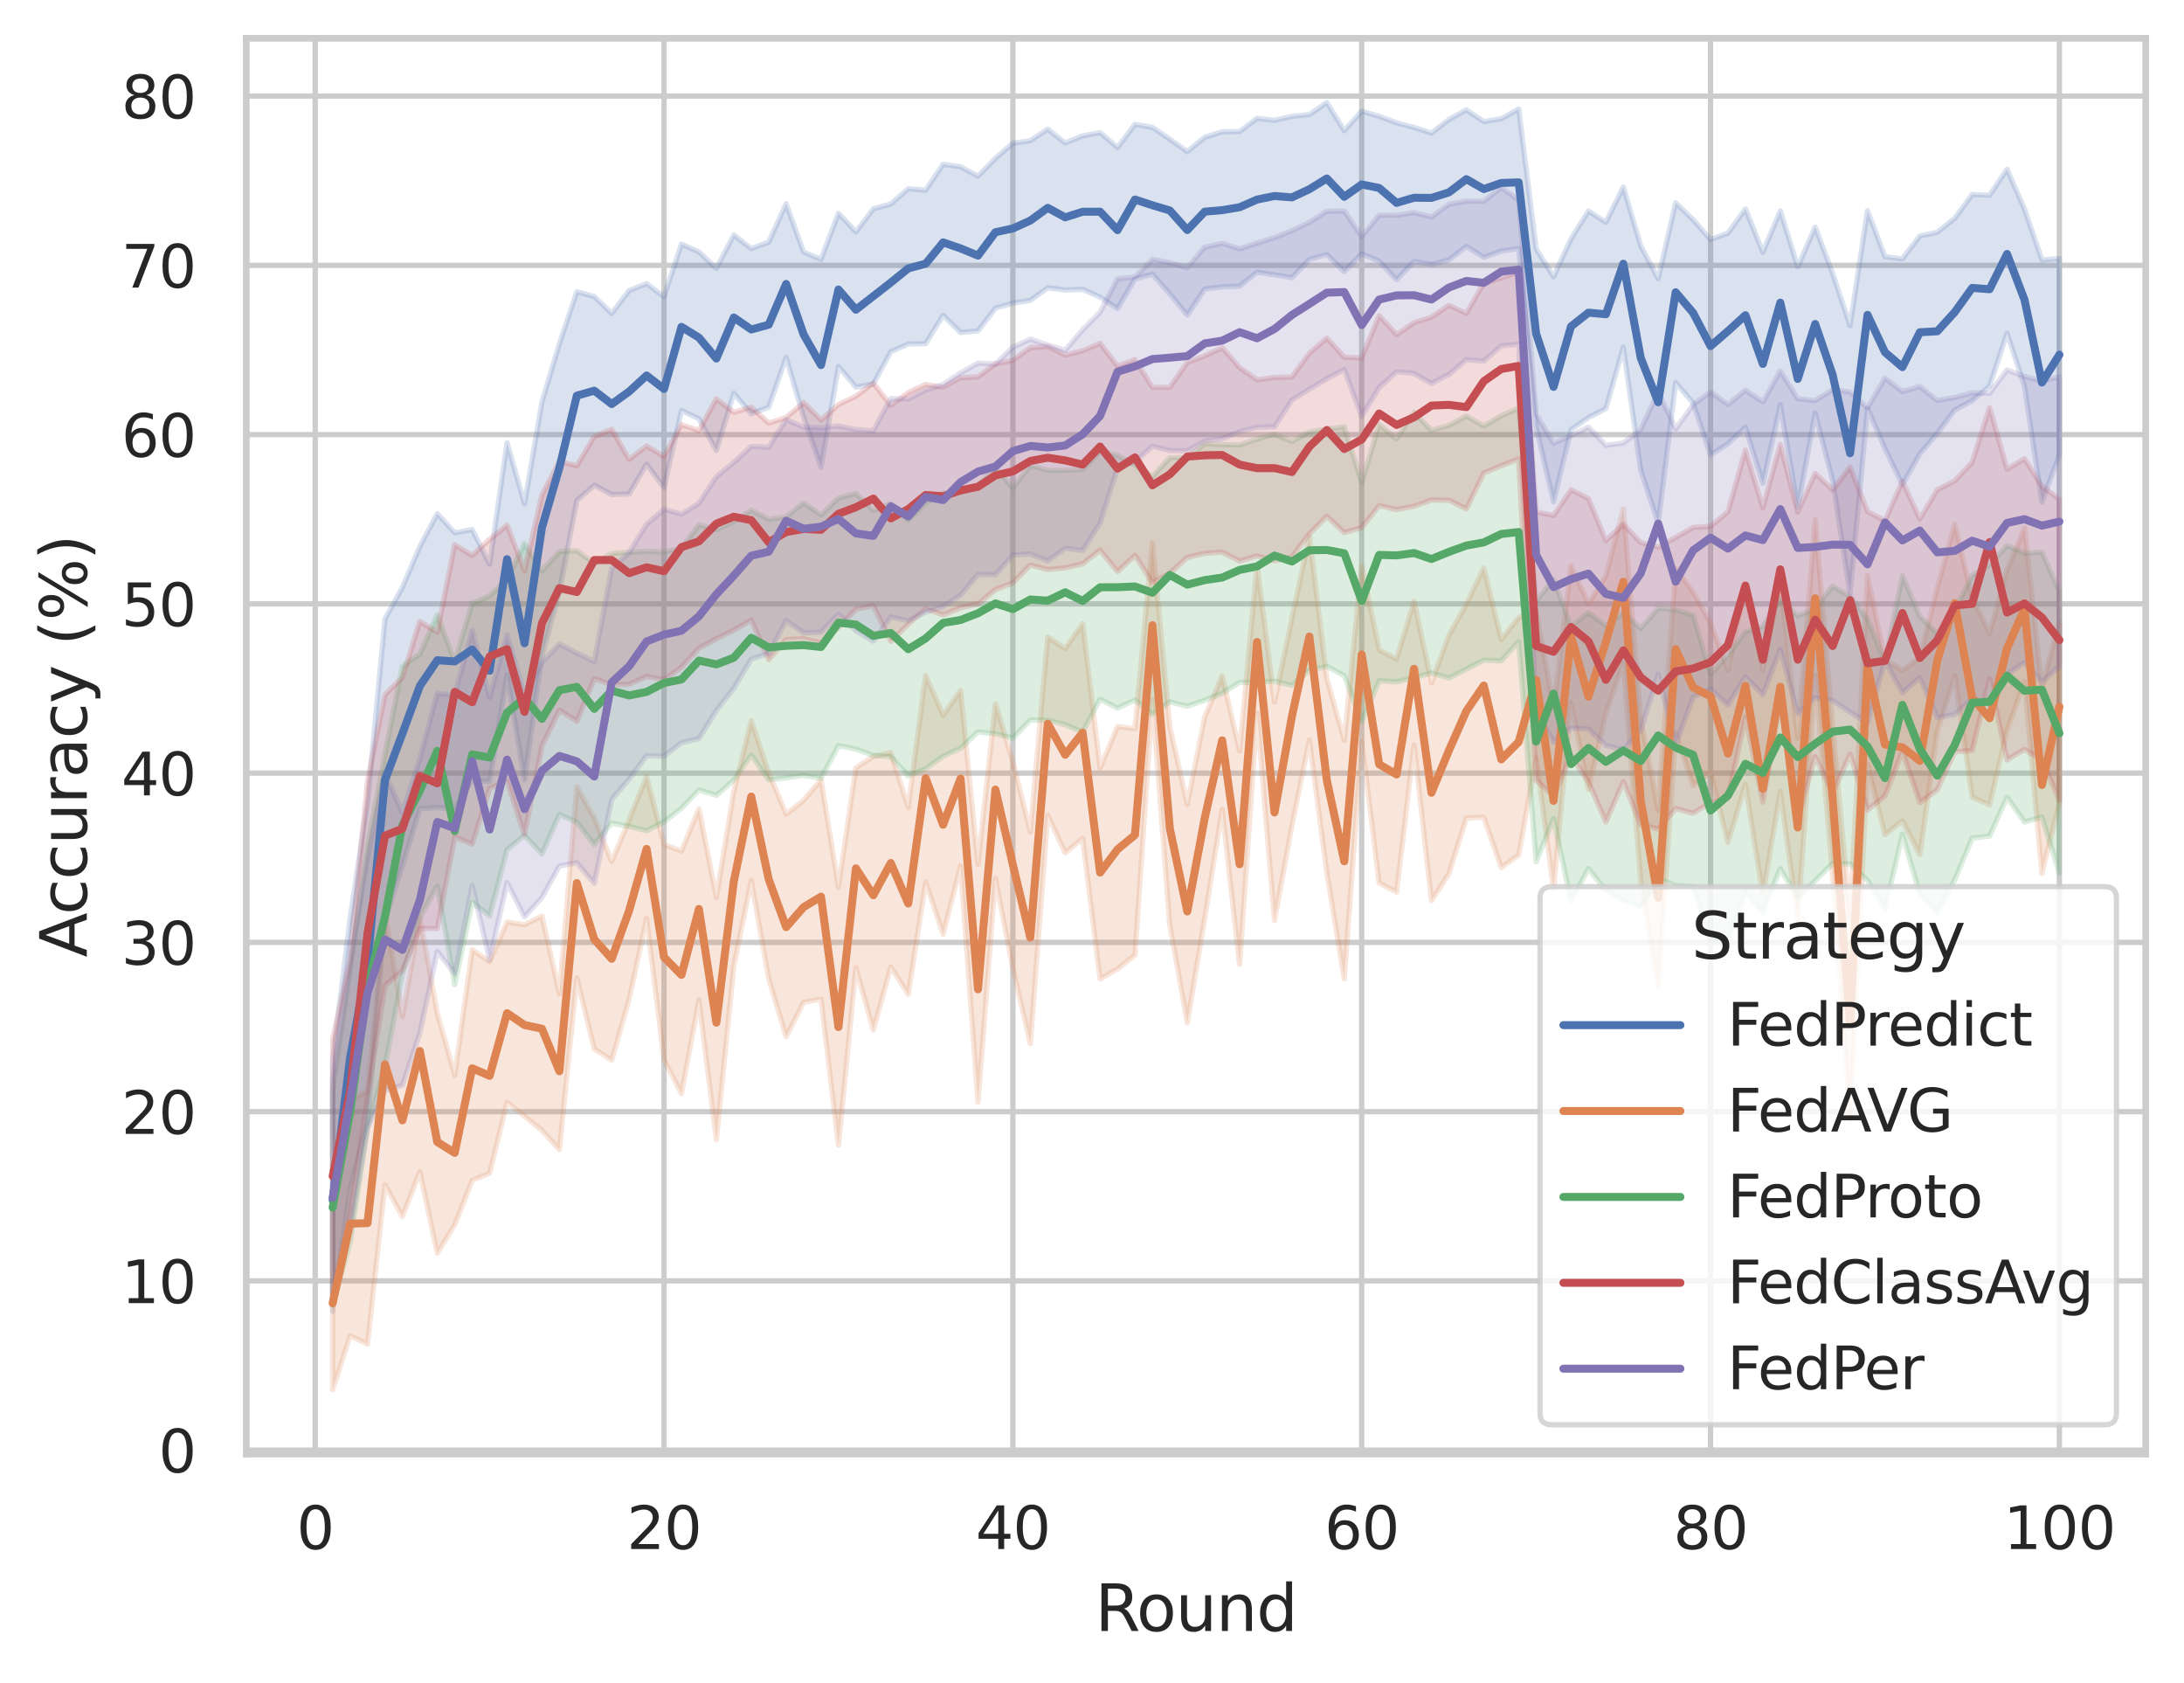 <?xml version="1.0" encoding="utf-8" standalone="no"?>
<!DOCTYPE svg PUBLIC "-//W3C//DTD SVG 1.1//EN"
  "http://www.w3.org/Graphics/SVG/1.1/DTD/svg11.dtd">
<svg xmlns:xlink="http://www.w3.org/1999/xlink" width="410.631pt" height="316.272pt" viewBox="0 0 410.631 316.272" xmlns="http://www.w3.org/2000/svg" version="1.1">
 <defs>
  <style type="text/css">*{stroke-linejoin: round; stroke-linecap: butt}</style>
 </defs>
 <g id="figure_1">
  <g id="patch_1">
   <path d="M 0 316.272 
L 410.631 316.272 
L 410.631 0 
L 0 0 
z
" style="fill: #ffffff"/>
  </g>
  <g id="axes_1">
   <g id="patch_2">
    <path d="M 46.311 273.312 
L 403.431 273.312 
L 403.431 7.2 
L 46.311 7.2 
z
" style="fill: #ffffff"/>
   </g>
   <g id="matplotlib.axis_1">
    <g id="xtick_1">
     <g id="line2d_1">
      <path d="M 59.265 273.312 
L 59.265 7.2 
" clip-path="url(#peefab6b99b)" style="fill: none; stroke: #cccccc; stroke-linecap: round"/>
     </g>
     <g id="text_1">
      <!-- 0 -->
      <g style="fill: #262626" transform="translate(55.765 291.17) scale(0.11 -0.11)">
       <defs>
        <path id="DejaVuSans-30" d="M 2034 4250 
Q 1547 4250 1301 3770 
Q 1056 3291 1056 2328 
Q 1056 1369 1301 889 
Q 1547 409 2034 409 
Q 2525 409 2770 889 
Q 3016 1369 3016 2328 
Q 3016 3291 2770 3770 
Q 2525 4250 2034 4250 
z
M 2034 4750 
Q 2819 4750 3233 4129 
Q 3647 3509 3647 2328 
Q 3647 1150 3233 529 
Q 2819 -91 2034 -91 
Q 1250 -91 836 529 
Q 422 1150 422 2328 
Q 422 3509 836 4129 
Q 1250 4750 2034 4750 
z
" transform="scale(0.016)"/>
       </defs>
       <use xlink:href="#DejaVuSans-30"/>
      </g>
     </g>
    </g>
    <g id="xtick_2">
     <g id="line2d_2">
      <path d="M 124.851 273.312 
L 124.851 7.2 
" clip-path="url(#peefab6b99b)" style="fill: none; stroke: #cccccc; stroke-linecap: round"/>
     </g>
     <g id="text_2">
      <!-- 20 -->
      <g style="fill: #262626" transform="translate(117.853 291.17) scale(0.11 -0.11)">
       <defs>
        <path id="DejaVuSans-32" d="M 1228 531 
L 3431 531 
L 3431 0 
L 469 0 
L 469 531 
Q 828 903 1448 1529 
Q 2069 2156 2228 2338 
Q 2531 2678 2651 2914 
Q 2772 3150 2772 3378 
Q 2772 3750 2511 3984 
Q 2250 4219 1831 4219 
Q 1534 4219 1204 4116 
Q 875 4013 500 3803 
L 500 4441 
Q 881 4594 1212 4672 
Q 1544 4750 1819 4750 
Q 2544 4750 2975 4387 
Q 3406 4025 3406 3419 
Q 3406 3131 3298 2873 
Q 3191 2616 2906 2266 
Q 2828 2175 2409 1742 
Q 1991 1309 1228 531 
z
" transform="scale(0.016)"/>
       </defs>
       <use xlink:href="#DejaVuSans-32"/>
       <use xlink:href="#DejaVuSans-30" x="63.623"/>
      </g>
     </g>
    </g>
    <g id="xtick_3">
     <g id="line2d_3">
      <path d="M 190.438 273.312 
L 190.438 7.2 
" clip-path="url(#peefab6b99b)" style="fill: none; stroke: #cccccc; stroke-linecap: round"/>
     </g>
     <g id="text_3">
      <!-- 40 -->
      <g style="fill: #262626" transform="translate(183.439 291.17) scale(0.11 -0.11)">
       <defs>
        <path id="DejaVuSans-34" d="M 2419 4116 
L 825 1625 
L 2419 1625 
L 2419 4116 
z
M 2253 4666 
L 3047 4666 
L 3047 1625 
L 3713 1625 
L 3713 1100 
L 3047 1100 
L 3047 0 
L 2419 0 
L 2419 1100 
L 313 1100 
L 313 1709 
L 2253 4666 
z
" transform="scale(0.016)"/>
       </defs>
       <use xlink:href="#DejaVuSans-34"/>
       <use xlink:href="#DejaVuSans-30" x="63.623"/>
      </g>
     </g>
    </g>
    <g id="xtick_4">
     <g id="line2d_4">
      <path d="M 256.025 273.312 
L 256.025 7.2 
" clip-path="url(#peefab6b99b)" style="fill: none; stroke: #cccccc; stroke-linecap: round"/>
     </g>
     <g id="text_4">
      <!-- 60 -->
      <g style="fill: #262626" transform="translate(249.026 291.17) scale(0.11 -0.11)">
       <defs>
        <path id="DejaVuSans-36" d="M 2113 2584 
Q 1688 2584 1439 2293 
Q 1191 2003 1191 1497 
Q 1191 994 1439 701 
Q 1688 409 2113 409 
Q 2538 409 2786 701 
Q 3034 994 3034 1497 
Q 3034 2003 2786 2293 
Q 2538 2584 2113 2584 
z
M 3366 4563 
L 3366 3988 
Q 3128 4100 2886 4159 
Q 2644 4219 2406 4219 
Q 1781 4219 1451 3797 
Q 1122 3375 1075 2522 
Q 1259 2794 1537 2939 
Q 1816 3084 2150 3084 
Q 2853 3084 3261 2657 
Q 3669 2231 3669 1497 
Q 3669 778 3244 343 
Q 2819 -91 2113 -91 
Q 1303 -91 875 529 
Q 447 1150 447 2328 
Q 447 3434 972 4092 
Q 1497 4750 2381 4750 
Q 2619 4750 2861 4703 
Q 3103 4656 3366 4563 
z
" transform="scale(0.016)"/>
       </defs>
       <use xlink:href="#DejaVuSans-36"/>
       <use xlink:href="#DejaVuSans-30" x="63.623"/>
      </g>
     </g>
    </g>
    <g id="xtick_5">
     <g id="line2d_5">
      <path d="M 321.612 273.312 
L 321.612 7.2 
" clip-path="url(#peefab6b99b)" style="fill: none; stroke: #cccccc; stroke-linecap: round"/>
     </g>
     <g id="text_5">
      <!-- 80 -->
      <g style="fill: #262626" transform="translate(314.613 291.17) scale(0.11 -0.11)">
       <defs>
        <path id="DejaVuSans-38" d="M 2034 2216 
Q 1584 2216 1326 1975 
Q 1069 1734 1069 1313 
Q 1069 891 1326 650 
Q 1584 409 2034 409 
Q 2484 409 2743 651 
Q 3003 894 3003 1313 
Q 3003 1734 2745 1975 
Q 2488 2216 2034 2216 
z
M 1403 2484 
Q 997 2584 770 2862 
Q 544 3141 544 3541 
Q 544 4100 942 4425 
Q 1341 4750 2034 4750 
Q 2731 4750 3128 4425 
Q 3525 4100 3525 3541 
Q 3525 3141 3298 2862 
Q 3072 2584 2669 2484 
Q 3125 2378 3379 2068 
Q 3634 1759 3634 1313 
Q 3634 634 3220 271 
Q 2806 -91 2034 -91 
Q 1263 -91 848 271 
Q 434 634 434 1313 
Q 434 1759 690 2068 
Q 947 2378 1403 2484 
z
M 1172 3481 
Q 1172 3119 1398 2916 
Q 1625 2713 2034 2713 
Q 2441 2713 2670 2916 
Q 2900 3119 2900 3481 
Q 2900 3844 2670 4047 
Q 2441 4250 2034 4250 
Q 1625 4250 1398 4047 
Q 1172 3844 1172 3481 
z
" transform="scale(0.016)"/>
       </defs>
       <use xlink:href="#DejaVuSans-38"/>
       <use xlink:href="#DejaVuSans-30" x="63.623"/>
      </g>
     </g>
    </g>
    <g id="xtick_6">
     <g id="line2d_6">
      <path d="M 387.199 273.312 
L 387.199 7.2 
" clip-path="url(#peefab6b99b)" style="fill: none; stroke: #cccccc; stroke-linecap: round"/>
     </g>
     <g id="text_6">
      <!-- 100 -->
      <g style="fill: #262626" transform="translate(376.7 291.17) scale(0.11 -0.11)">
       <defs>
        <path id="DejaVuSans-31" d="M 794 531 
L 1825 531 
L 1825 4091 
L 703 3866 
L 703 4441 
L 1819 4666 
L 2450 4666 
L 2450 531 
L 3481 531 
L 3481 0 
L 794 0 
L 794 531 
z
" transform="scale(0.016)"/>
       </defs>
       <use xlink:href="#DejaVuSans-31"/>
       <use xlink:href="#DejaVuSans-30" x="63.623"/>
       <use xlink:href="#DejaVuSans-30" x="127.246"/>
      </g>
     </g>
    </g>
    <g id="text_7">
     <!-- Round -->
     <g style="fill: #262626" transform="translate(205.887 306.576) scale(0.12 -0.12)">
      <defs>
       <path id="DejaVuSans-52" d="M 2841 2188 
Q 3044 2119 3236 1894 
Q 3428 1669 3622 1275 
L 4263 0 
L 3584 0 
L 2988 1197 
Q 2756 1666 2539 1819 
Q 2322 1972 1947 1972 
L 1259 1972 
L 1259 0 
L 628 0 
L 628 4666 
L 2053 4666 
Q 2853 4666 3247 4331 
Q 3641 3997 3641 3322 
Q 3641 2881 3436 2590 
Q 3231 2300 2841 2188 
z
M 1259 4147 
L 1259 2491 
L 2053 2491 
Q 2509 2491 2742 2702 
Q 2975 2913 2975 3322 
Q 2975 3731 2742 3939 
Q 2509 4147 2053 4147 
L 1259 4147 
z
" transform="scale(0.016)"/>
       <path id="DejaVuSans-6f" d="M 1959 3097 
Q 1497 3097 1228 2736 
Q 959 2375 959 1747 
Q 959 1119 1226 758 
Q 1494 397 1959 397 
Q 2419 397 2687 759 
Q 2956 1122 2956 1747 
Q 2956 2369 2687 2733 
Q 2419 3097 1959 3097 
z
M 1959 3584 
Q 2709 3584 3137 3096 
Q 3566 2609 3566 1747 
Q 3566 888 3137 398 
Q 2709 -91 1959 -91 
Q 1206 -91 779 398 
Q 353 888 353 1747 
Q 353 2609 779 3096 
Q 1206 3584 1959 3584 
z
" transform="scale(0.016)"/>
       <path id="DejaVuSans-75" d="M 544 1381 
L 544 3500 
L 1119 3500 
L 1119 1403 
Q 1119 906 1312 657 
Q 1506 409 1894 409 
Q 2359 409 2629 706 
Q 2900 1003 2900 1516 
L 2900 3500 
L 3475 3500 
L 3475 0 
L 2900 0 
L 2900 538 
Q 2691 219 2414 64 
Q 2138 -91 1772 -91 
Q 1169 -91 856 284 
Q 544 659 544 1381 
z
M 1991 3584 
L 1991 3584 
z
" transform="scale(0.016)"/>
       <path id="DejaVuSans-6e" d="M 3513 2113 
L 3513 0 
L 2938 0 
L 2938 2094 
Q 2938 2591 2744 2837 
Q 2550 3084 2163 3084 
Q 1697 3084 1428 2787 
Q 1159 2491 1159 1978 
L 1159 0 
L 581 0 
L 581 3500 
L 1159 3500 
L 1159 2956 
Q 1366 3272 1645 3428 
Q 1925 3584 2291 3584 
Q 2894 3584 3203 3211 
Q 3513 2838 3513 2113 
z
" transform="scale(0.016)"/>
       <path id="DejaVuSans-64" d="M 2906 2969 
L 2906 4863 
L 3481 4863 
L 3481 0 
L 2906 0 
L 2906 525 
Q 2725 213 2448 61 
Q 2172 -91 1784 -91 
Q 1150 -91 751 415 
Q 353 922 353 1747 
Q 353 2572 751 3078 
Q 1150 3584 1784 3584 
Q 2172 3584 2448 3432 
Q 2725 3281 2906 2969 
z
M 947 1747 
Q 947 1113 1208 752 
Q 1469 391 1925 391 
Q 2381 391 2643 752 
Q 2906 1113 2906 1747 
Q 2906 2381 2643 2742 
Q 2381 3103 1925 3103 
Q 1469 3103 1208 2742 
Q 947 2381 947 1747 
z
" transform="scale(0.016)"/>
      </defs>
      <use xlink:href="#DejaVuSans-52"/>
      <use xlink:href="#DejaVuSans-6f" x="64.982"/>
      <use xlink:href="#DejaVuSans-75" x="126.164"/>
      <use xlink:href="#DejaVuSans-6e" x="189.543"/>
      <use xlink:href="#DejaVuSans-64" x="252.922"/>
     </g>
    </g>
   </g>
   <g id="matplotlib.axis_2">
    <g id="ytick_1">
     <g id="line2d_7">
      <path d="M 46.311 272.583 
L 403.431 272.583 
" clip-path="url(#peefab6b99b)" style="fill: none; stroke: #cccccc; stroke-linecap: round"/>
     </g>
     <g id="text_8">
      <!-- 0 -->
      <g style="fill: #262626" transform="translate(29.812 276.763) scale(0.11 -0.11)">
       <use xlink:href="#DejaVuSans-30"/>
      </g>
     </g>
    </g>
    <g id="ytick_2">
     <g id="line2d_8">
      <path d="M 46.311 240.769 
L 403.431 240.769 
" clip-path="url(#peefab6b99b)" style="fill: none; stroke: #cccccc; stroke-linecap: round"/>
     </g>
     <g id="text_9">
      <!-- 10 -->
      <g style="fill: #262626" transform="translate(22.814 244.948) scale(0.11 -0.11)">
       <use xlink:href="#DejaVuSans-31"/>
       <use xlink:href="#DejaVuSans-30" x="63.623"/>
      </g>
     </g>
    </g>
    <g id="ytick_3">
     <g id="line2d_9">
      <path d="M 46.311 208.954 
L 403.431 208.954 
" clip-path="url(#peefab6b99b)" style="fill: none; stroke: #cccccc; stroke-linecap: round"/>
     </g>
     <g id="text_10">
      <!-- 20 -->
      <g style="fill: #262626" transform="translate(22.814 213.133) scale(0.11 -0.11)">
       <use xlink:href="#DejaVuSans-32"/>
       <use xlink:href="#DejaVuSans-30" x="63.623"/>
      </g>
     </g>
    </g>
    <g id="ytick_4">
     <g id="line2d_10">
      <path d="M 46.311 177.139 
L 403.431 177.139 
" clip-path="url(#peefab6b99b)" style="fill: none; stroke: #cccccc; stroke-linecap: round"/>
     </g>
     <g id="text_11">
      <!-- 30 -->
      <g style="fill: #262626" transform="translate(22.814 181.318) scale(0.11 -0.11)">
       <defs>
        <path id="DejaVuSans-33" d="M 2597 2516 
Q 3050 2419 3304 2112 
Q 3559 1806 3559 1356 
Q 3559 666 3084 287 
Q 2609 -91 1734 -91 
Q 1441 -91 1130 -33 
Q 819 25 488 141 
L 488 750 
Q 750 597 1062 519 
Q 1375 441 1716 441 
Q 2309 441 2620 675 
Q 2931 909 2931 1356 
Q 2931 1769 2642 2001 
Q 2353 2234 1838 2234 
L 1294 2234 
L 1294 2753 
L 1863 2753 
Q 2328 2753 2575 2939 
Q 2822 3125 2822 3475 
Q 2822 3834 2567 4026 
Q 2313 4219 1838 4219 
Q 1578 4219 1281 4162 
Q 984 4106 628 3988 
L 628 4550 
Q 988 4650 1302 4700 
Q 1616 4750 1894 4750 
Q 2613 4750 3031 4423 
Q 3450 4097 3450 3541 
Q 3450 3153 3228 2886 
Q 3006 2619 2597 2516 
z
" transform="scale(0.016)"/>
       </defs>
       <use xlink:href="#DejaVuSans-33"/>
       <use xlink:href="#DejaVuSans-30" x="63.623"/>
      </g>
     </g>
    </g>
    <g id="ytick_5">
     <g id="line2d_11">
      <path d="M 46.311 145.324 
L 403.431 145.324 
" clip-path="url(#peefab6b99b)" style="fill: none; stroke: #cccccc; stroke-linecap: round"/>
     </g>
     <g id="text_12">
      <!-- 40 -->
      <g style="fill: #262626" transform="translate(22.814 149.503) scale(0.11 -0.11)">
       <use xlink:href="#DejaVuSans-34"/>
       <use xlink:href="#DejaVuSans-30" x="63.623"/>
      </g>
     </g>
    </g>
    <g id="ytick_6">
     <g id="line2d_12">
      <path d="M 46.311 113.509 
L 403.431 113.509 
" clip-path="url(#peefab6b99b)" style="fill: none; stroke: #cccccc; stroke-linecap: round"/>
     </g>
     <g id="text_13">
      <!-- 50 -->
      <g style="fill: #262626" transform="translate(22.814 117.688) scale(0.11 -0.11)">
       <defs>
        <path id="DejaVuSans-35" d="M 691 4666 
L 3169 4666 
L 3169 4134 
L 1269 4134 
L 1269 2991 
Q 1406 3038 1543 3061 
Q 1681 3084 1819 3084 
Q 2600 3084 3056 2656 
Q 3513 2228 3513 1497 
Q 3513 744 3044 326 
Q 2575 -91 1722 -91 
Q 1428 -91 1123 -41 
Q 819 9 494 109 
L 494 744 
Q 775 591 1075 516 
Q 1375 441 1709 441 
Q 2250 441 2565 725 
Q 2881 1009 2881 1497 
Q 2881 1984 2565 2268 
Q 2250 2553 1709 2553 
Q 1456 2553 1204 2497 
Q 953 2441 691 2322 
L 691 4666 
z
" transform="scale(0.016)"/>
       </defs>
       <use xlink:href="#DejaVuSans-35"/>
       <use xlink:href="#DejaVuSans-30" x="63.623"/>
      </g>
     </g>
    </g>
    <g id="ytick_7">
     <g id="line2d_13">
      <path d="M 46.311 81.694 
L 403.431 81.694 
" clip-path="url(#peefab6b99b)" style="fill: none; stroke: #cccccc; stroke-linecap: round"/>
     </g>
     <g id="text_14">
      <!-- 60 -->
      <g style="fill: #262626" transform="translate(22.814 85.873) scale(0.11 -0.11)">
       <use xlink:href="#DejaVuSans-36"/>
       <use xlink:href="#DejaVuSans-30" x="63.623"/>
      </g>
     </g>
    </g>
    <g id="ytick_8">
     <g id="line2d_14">
      <path d="M 46.311 49.879 
L 403.431 49.879 
" clip-path="url(#peefab6b99b)" style="fill: none; stroke: #cccccc; stroke-linecap: round"/>
     </g>
     <g id="text_15">
      <!-- 70 -->
      <g style="fill: #262626" transform="translate(22.814 54.059) scale(0.11 -0.11)">
       <defs>
        <path id="DejaVuSans-37" d="M 525 4666 
L 3525 4666 
L 3525 4397 
L 1831 0 
L 1172 0 
L 2766 4134 
L 525 4134 
L 525 4666 
z
" transform="scale(0.016)"/>
       </defs>
       <use xlink:href="#DejaVuSans-37"/>
       <use xlink:href="#DejaVuSans-30" x="63.623"/>
      </g>
     </g>
    </g>
    <g id="ytick_9">
     <g id="line2d_15">
      <path d="M 46.311 18.065 
L 403.431 18.065 
" clip-path="url(#peefab6b99b)" style="fill: none; stroke: #cccccc; stroke-linecap: round"/>
     </g>
     <g id="text_16">
      <!-- 80 -->
      <g style="fill: #262626" transform="translate(22.814 22.244) scale(0.11 -0.11)">
       <use xlink:href="#DejaVuSans-38"/>
       <use xlink:href="#DejaVuSans-30" x="63.623"/>
      </g>
     </g>
    </g>
    <g id="text_17">
     <!-- Accuracy (%) -->
     <g style="fill: #262626" transform="translate(16.318 179.939) rotate(-90) scale(0.12 -0.12)">
      <defs>
       <path id="DejaVuSans-41" d="M 2188 4044 
L 1331 1722 
L 3047 1722 
L 2188 4044 
z
M 1831 4666 
L 2547 4666 
L 4325 0 
L 3669 0 
L 3244 1197 
L 1141 1197 
L 716 0 
L 50 0 
L 1831 4666 
z
" transform="scale(0.016)"/>
       <path id="DejaVuSans-63" d="M 3122 3366 
L 3122 2828 
Q 2878 2963 2633 3030 
Q 2388 3097 2138 3097 
Q 1578 3097 1268 2742 
Q 959 2388 959 1747 
Q 959 1106 1268 751 
Q 1578 397 2138 397 
Q 2388 397 2633 464 
Q 2878 531 3122 666 
L 3122 134 
Q 2881 22 2623 -34 
Q 2366 -91 2075 -91 
Q 1284 -91 818 406 
Q 353 903 353 1747 
Q 353 2603 823 3093 
Q 1294 3584 2113 3584 
Q 2378 3584 2631 3529 
Q 2884 3475 3122 3366 
z
" transform="scale(0.016)"/>
       <path id="DejaVuSans-72" d="M 2631 2963 
Q 2534 3019 2420 3045 
Q 2306 3072 2169 3072 
Q 1681 3072 1420 2755 
Q 1159 2438 1159 1844 
L 1159 0 
L 581 0 
L 581 3500 
L 1159 3500 
L 1159 2956 
Q 1341 3275 1631 3429 
Q 1922 3584 2338 3584 
Q 2397 3584 2469 3576 
Q 2541 3569 2628 3553 
L 2631 2963 
z
" transform="scale(0.016)"/>
       <path id="DejaVuSans-61" d="M 2194 1759 
Q 1497 1759 1228 1600 
Q 959 1441 959 1056 
Q 959 750 1161 570 
Q 1363 391 1709 391 
Q 2188 391 2477 730 
Q 2766 1069 2766 1631 
L 2766 1759 
L 2194 1759 
z
M 3341 1997 
L 3341 0 
L 2766 0 
L 2766 531 
Q 2569 213 2275 61 
Q 1981 -91 1556 -91 
Q 1019 -91 701 211 
Q 384 513 384 1019 
Q 384 1609 779 1909 
Q 1175 2209 1959 2209 
L 2766 2209 
L 2766 2266 
Q 2766 2663 2505 2880 
Q 2244 3097 1772 3097 
Q 1472 3097 1187 3025 
Q 903 2953 641 2809 
L 641 3341 
Q 956 3463 1253 3523 
Q 1550 3584 1831 3584 
Q 2591 3584 2966 3190 
Q 3341 2797 3341 1997 
z
" transform="scale(0.016)"/>
       <path id="DejaVuSans-79" d="M 2059 -325 
Q 1816 -950 1584 -1140 
Q 1353 -1331 966 -1331 
L 506 -1331 
L 506 -850 
L 844 -850 
Q 1081 -850 1212 -737 
Q 1344 -625 1503 -206 
L 1606 56 
L 191 3500 
L 800 3500 
L 1894 763 
L 2988 3500 
L 3597 3500 
L 2059 -325 
z
" transform="scale(0.016)"/>
       <path id="DejaVuSans-20" transform="scale(0.016)"/>
       <path id="DejaVuSans-28" d="M 1984 4856 
Q 1566 4138 1362 3434 
Q 1159 2731 1159 2009 
Q 1159 1288 1364 580 
Q 1569 -128 1984 -844 
L 1484 -844 
Q 1016 -109 783 600 
Q 550 1309 550 2009 
Q 550 2706 781 3412 
Q 1013 4119 1484 4856 
L 1984 4856 
z
" transform="scale(0.016)"/>
       <path id="DejaVuSans-25" d="M 4653 2053 
Q 4381 2053 4226 1822 
Q 4072 1591 4072 1178 
Q 4072 772 4226 539 
Q 4381 306 4653 306 
Q 4919 306 5073 539 
Q 5228 772 5228 1178 
Q 5228 1588 5073 1820 
Q 4919 2053 4653 2053 
z
M 4653 2450 
Q 5147 2450 5437 2106 
Q 5728 1763 5728 1178 
Q 5728 594 5436 251 
Q 5144 -91 4653 -91 
Q 4153 -91 3862 251 
Q 3572 594 3572 1178 
Q 3572 1766 3864 2108 
Q 4156 2450 4653 2450 
z
M 1428 4353 
Q 1159 4353 1004 4120 
Q 850 3888 850 3481 
Q 850 3069 1003 2837 
Q 1156 2606 1428 2606 
Q 1700 2606 1854 2837 
Q 2009 3069 2009 3481 
Q 2009 3884 1853 4118 
Q 1697 4353 1428 4353 
z
M 4250 4750 
L 4750 4750 
L 1831 -91 
L 1331 -91 
L 4250 4750 
z
M 1428 4750 
Q 1922 4750 2215 4408 
Q 2509 4066 2509 3481 
Q 2509 2891 2217 2550 
Q 1925 2209 1428 2209 
Q 931 2209 642 2551 
Q 353 2894 353 3481 
Q 353 4063 643 4406 
Q 934 4750 1428 4750 
z
" transform="scale(0.016)"/>
       <path id="DejaVuSans-29" d="M 513 4856 
L 1013 4856 
Q 1481 4119 1714 3412 
Q 1947 2706 1947 2009 
Q 1947 1309 1714 600 
Q 1481 -109 1013 -844 
L 513 -844 
Q 928 -128 1133 580 
Q 1338 1288 1338 2009 
Q 1338 2731 1133 3434 
Q 928 4138 513 4856 
z
" transform="scale(0.016)"/>
      </defs>
      <use xlink:href="#DejaVuSans-41"/>
      <use xlink:href="#DejaVuSans-63" x="66.658"/>
      <use xlink:href="#DejaVuSans-63" x="121.639"/>
      <use xlink:href="#DejaVuSans-75" x="176.619"/>
      <use xlink:href="#DejaVuSans-72" x="239.998"/>
      <use xlink:href="#DejaVuSans-61" x="281.111"/>
      <use xlink:href="#DejaVuSans-63" x="342.391"/>
      <use xlink:href="#DejaVuSans-79" x="397.371"/>
      <use xlink:href="#DejaVuSans-20" x="456.551"/>
      <use xlink:href="#DejaVuSans-28" x="488.338"/>
      <use xlink:href="#DejaVuSans-25" x="527.352"/>
      <use xlink:href="#DejaVuSans-29" x="622.371"/>
     </g>
    </g>
   </g>
   <g id="PolyCollection_1">
    <defs>
     <path id="mf805dc7bd4" d="M 62.544 -117.01 
L 62.544 -69.779 
L 65.823 -92.921 
L 69.103 -105.564 
L 72.382 -143.369 
L 75.661 -153.528 
L 78.941 -164.271 
L 82.22 -164.499 
L 85.499 -164.22 
L 88.779 -169.679 
L 92.058 -169.37 
L 95.337 -189.416 
L 98.617 -169.715 
L 101.896 -192.982 
L 105.175 -205.134 
L 108.455 -222.194 
L 111.734 -225.068 
L 115.013 -223.313 
L 118.293 -223.412 
L 121.572 -229.022 
L 124.851 -224.593 
L 128.131 -239.096 
L 131.41 -237.569 
L 134.689 -231.56 
L 137.969 -242.334 
L 141.248 -238.484 
L 144.527 -239.742 
L 147.807 -249.062 
L 151.086 -237.884 
L 154.365 -228.433 
L 157.645 -247.382 
L 160.924 -243.5 
L 164.203 -244.123 
L 167.483 -250.161 
L 170.762 -251.614 
L 174.041 -251.675 
L 177.321 -257.004 
L 180.6 -253.774 
L 183.88 -254.076 
L 187.159 -258.35 
L 190.438 -259.298 
L 193.718 -259.808 
L 196.997 -262.176 
L 200.276 -261.767 
L 203.556 -261.883 
L 206.835 -260.431 
L 210.114 -258.26 
L 213.394 -263.845 
L 216.673 -264.746 
L 219.952 -261.031 
L 223.232 -257.061 
L 226.511 -261.946 
L 229.79 -262.347 
L 233.07 -262.469 
L 236.349 -265.112 
L 239.628 -264.617 
L 242.908 -264.104 
L 246.187 -267.504 
L 249.466 -268.432 
L 252.746 -265.227 
L 256.025 -268.554 
L 259.304 -267.196 
L 262.584 -263.683 
L 265.863 -267.133 
L 269.142 -266.576 
L 272.422 -267.403 
L 275.701 -269.957 
L 278.98 -267.908 
L 282.26 -269.07 
L 285.539 -269.572 
L 288.818 -236.075 
L 292.098 -221.942 
L 295.377 -235.514 
L 298.656 -237.775 
L 301.936 -239.483 
L 305.215 -251.006 
L 308.494 -227.917 
L 311.774 -217.967 
L 315.053 -244.354 
L 318.332 -240.53 
L 321.612 -230.746 
L 324.891 -232.875 
L 328.17 -235.965 
L 331.45 -225.41 
L 334.729 -240.19 
L 338.008 -220.902 
L 341.288 -238.621 
L 344.567 -226.008 
L 347.846 -204.643 
L 351.126 -239.528 
L 354.405 -231.986 
L 357.684 -225.178 
L 360.964 -230.978 
L 364.243 -234.852 
L 367.522 -239.198 
L 370.802 -240.95 
L 374.081 -243.697 
L 377.361 -253.65 
L 380.64 -243.693 
L 383.919 -221.887 
L 387.199 -230.769 
L 387.199 -267.678 
L 387.199 -267.678 
L 383.919 -267.416 
L 380.64 -276.958 
L 377.361 -284.465 
L 374.081 -279.565 
L 370.802 -279.7 
L 367.522 -275.232 
L 364.243 -272.605 
L 360.964 -271.926 
L 357.684 -267.606 
L 354.405 -268.028 
L 351.126 -276.655 
L 347.846 -255.056 
L 344.567 -264.878 
L 341.288 -273.595 
L 338.008 -266.088 
L 334.729 -276.623 
L 331.45 -268.846 
L 328.17 -276.981 
L 324.891 -272.443 
L 321.612 -271.251 
L 318.332 -274.985 
L 315.053 -278.148 
L 311.774 -263.863 
L 308.494 -270.019 
L 305.215 -281.124 
L 301.936 -274.484 
L 298.656 -276.598 
L 295.377 -271.365 
L 292.098 -264.25 
L 288.818 -269.487 
L 285.539 -295.773 
L 282.26 -293.95 
L 278.98 -293.417 
L 275.701 -295.617 
L 272.422 -293.799 
L 269.142 -291.256 
L 265.863 -292.321 
L 262.584 -293.181 
L 259.304 -294.415 
L 256.025 -295.366 
L 252.746 -291.705 
L 249.466 -296.976 
L 246.187 -294.743 
L 242.908 -294.406 
L 239.628 -293.655 
L 236.349 -294.035 
L 233.07 -291.536 
L 229.79 -291.493 
L 226.511 -290.469 
L 223.232 -287.77 
L 219.952 -290.111 
L 216.673 -292.319 
L 213.394 -292.893 
L 210.114 -288.544 
L 206.835 -291.341 
L 203.556 -290.727 
L 200.276 -289.403 
L 196.997 -291.998 
L 193.718 -289.824 
L 190.438 -289.362 
L 187.159 -286.512 
L 183.88 -283.145 
L 180.6 -284.925 
L 177.321 -285.389 
L 174.041 -280.532 
L 170.762 -280.794 
L 167.483 -277.932 
L 164.203 -277.018 
L 160.924 -272.688 
L 157.645 -276.163 
L 154.365 -267.515 
L 151.086 -268.904 
L 147.807 -277.971 
L 144.527 -270.756 
L 141.248 -269.539 
L 137.969 -272.101 
L 134.689 -265.805 
L 131.41 -268.917 
L 128.131 -270.387 
L 124.851 -260.48 
L 121.572 -262.951 
L 118.293 -261.668 
L 115.013 -257.364 
L 111.734 -260.54 
L 108.455 -261.421 
L 105.175 -251.656 
L 101.896 -240.676 
L 98.617 -221.568 
L 95.337 -233.059 
L 92.058 -210.207 
L 88.779 -216.732 
L 85.499 -216.109 
L 82.22 -219.72 
L 78.941 -213.542 
L 75.661 -205.865 
L 72.382 -199.906 
L 69.103 -165.55 
L 65.823 -143.603 
L 62.544 -117.01 
z
" style="stroke: #4c72b0; stroke-opacity: 0.2"/>
    </defs>
    <g clip-path="url(#peefab6b99b)">
     <use xlink:href="#mf805dc7bd4" x="0" y="316.272" style="fill: #4c72b0; fill-opacity: 0.2; stroke: #4c72b0; stroke-opacity: 0.2"/>
    </g>
   </g>
   <g id="PolyCollection_2">
    <defs>
     <path id="m184990a512" d="M 62.544 -88.929 
L 62.544 -55.056 
L 65.823 -65.193 
L 69.103 -63.636 
L 72.382 -93.582 
L 75.661 -87.602 
L 78.941 -96.047 
L 82.22 -80.704 
L 85.499 -86.082 
L 88.779 -94.382 
L 92.058 -95.761 
L 95.337 -109.084 
L 98.617 -106.457 
L 101.896 -103.787 
L 105.175 -100.165 
L 108.455 -132.482 
L 111.734 -119.109 
L 115.013 -116.988 
L 118.293 -128.478 
L 121.572 -143.624 
L 124.851 -117.06 
L 128.131 -110.717 
L 131.41 -128.313 
L 134.689 -102.033 
L 137.969 -134.666 
L 141.248 -150.796 
L 144.527 -132.351 
L 147.807 -121.42 
L 151.086 -127.858 
L 154.365 -128.475 
L 157.645 -101.002 
L 160.924 -134.385 
L 164.203 -122.671 
L 167.483 -134.522 
L 170.762 -129.374 
L 174.041 -150.465 
L 177.321 -140.662 
L 180.6 -153.528 
L 183.88 -109.157 
L 187.159 -151.138 
L 190.438 -134.311 
L 193.718 -120.116 
L 196.997 -163.005 
L 200.276 -155.956 
L 203.556 -158.691 
L 206.835 -132.288 
L 210.114 -134.143 
L 213.394 -136.735 
L 216.673 -184.817 
L 219.952 -142.373 
L 223.232 -124.05 
L 226.511 -143.698 
L 229.79 -164.141 
L 233.07 -134.982 
L 236.349 -182.294 
L 239.628 -143.235 
L 242.908 -161.106 
L 246.187 -177.18 
L 249.466 -152.291 
L 252.746 -132.267 
L 256.025 -176.891 
L 259.304 -150.296 
L 262.584 -148.583 
L 265.863 -176.257 
L 269.142 -146.982 
L 272.422 -152.068 
L 275.701 -162.512 
L 278.98 -162.66 
L 282.26 -153.199 
L 285.539 -155.551 
L 288.818 -173.793 
L 292.098 -149.206 
L 295.377 -184.244 
L 298.656 -167.922 
L 301.936 -182.313 
L 305.215 -191.63 
L 308.494 -150.502 
L 311.774 -130.646 
L 315.053 -178.516 
L 318.332 -168.638 
L 321.612 -171.017 
L 324.891 -157.92 
L 328.17 -168.822 
L 331.45 -148.136 
L 334.729 -167.494 
L 338.008 -143.575 
L 341.288 -189.267 
L 344.567 -151.753 
L 347.846 -105.439 
L 351.126 -172.59 
L 354.405 -159.384 
L 357.684 -161.974 
L 360.964 -155.662 
L 364.243 -178.813 
L 367.522 -189.246 
L 370.802 -166.419 
L 374.081 -164.982 
L 377.361 -179.017 
L 380.64 -188.115 
L 383.919 -152.113 
L 387.199 -165.389 
L 387.199 -199.271 
L 387.199 -199.271 
L 383.919 -187.031 
L 380.64 -217.02 
L 377.361 -209.139 
L 374.081 -197.162 
L 370.802 -203.894 
L 367.522 -217.731 
L 364.243 -205.722 
L 360.964 -192.629 
L 357.684 -190.22 
L 354.405 -192.32 
L 351.126 -208.034 
L 347.846 -143.85 
L 344.567 -179.675 
L 341.288 -218.534 
L 338.008 -177.536 
L 334.729 -206.789 
L 331.45 -190.366 
L 328.17 -206.527 
L 324.891 -190.293 
L 321.612 -199.159 
L 318.332 -205 
L 315.053 -209.38 
L 311.774 -163.986 
L 308.494 -181.136 
L 305.215 -220.571 
L 301.936 -208.011 
L 298.656 -202.79 
L 295.377 -209.938 
L 292.098 -183.068 
L 288.818 -201.512 
L 285.539 -200.203 
L 282.26 -196.047 
L 278.98 -209.5 
L 275.701 -202.707 
L 272.422 -196.841 
L 269.142 -187.903 
L 265.863 -203.252 
L 262.584 -192.369 
L 259.304 -194.11 
L 256.025 -209.846 
L 252.746 -177.101 
L 249.466 -188.674 
L 246.187 -215.425 
L 242.908 -200.004 
L 239.628 -184.307 
L 236.349 -210.046 
L 233.07 -175.071 
L 229.79 -189.249 
L 226.511 -181.503 
L 223.232 -165.058 
L 219.952 -179.638 
L 216.673 -214.185 
L 213.394 -179.31 
L 210.114 -179.704 
L 206.835 -171.857 
L 203.556 -199.036 
L 200.276 -194.334 
L 196.997 -196.526 
L 193.718 -159.873 
L 190.438 -173.114 
L 187.159 -183.957 
L 183.88 -153.827 
L 180.6 -186.462 
L 177.321 -181.83 
L 174.041 -189.276 
L 170.762 -164.515 
L 167.483 -174.831 
L 164.203 -174.086 
L 160.924 -171.937 
L 157.645 -149.489 
L 154.365 -169.693 
L 151.086 -165.82 
L 147.807 -163.237 
L 144.527 -170.982 
L 141.248 -180.816 
L 137.969 -167.494 
L 134.689 -147.548 
L 131.41 -164.24 
L 128.131 -156.311 
L 124.851 -157.502 
L 121.572 -170.28 
L 118.293 -162.157 
L 115.013 -154.335 
L 111.734 -162.506 
L 108.455 -168.396 
L 105.175 -129.458 
L 101.896 -144.088 
L 98.617 -142.45 
L 95.337 -142.951 
L 92.058 -135.51 
L 88.779 -137.759 
L 85.499 -114.168 
L 82.22 -125.786 
L 78.941 -143.815 
L 75.661 -125.224 
L 72.382 -144.568 
L 69.103 -111.1 
L 65.823 -109.599 
L 62.544 -88.929 
z
" style="stroke: #dd8452; stroke-opacity: 0.2"/>
    </defs>
    <g clip-path="url(#peefab6b99b)">
     <use xlink:href="#m184990a512" x="0" y="316.272" style="fill: #dd8452; fill-opacity: 0.2; stroke: #dd8452; stroke-opacity: 0.2"/>
    </g>
   </g>
   <g id="PolyCollection_3">
    <defs>
     <path id="ma3bdac016b" d="M 62.544 -111.249 
L 62.544 -70.961 
L 65.823 -82.658 
L 69.103 -104.329 
L 72.382 -115.785 
L 75.661 -133.08 
L 78.941 -143.824 
L 82.22 -149.738 
L 85.499 -131.172 
L 88.779 -146.668 
L 92.058 -144.142 
L 95.337 -156.567 
L 98.617 -159.24 
L 101.896 -155.74 
L 105.175 -163.204 
L 108.455 -161.706 
L 111.734 -157.54 
L 115.013 -161.573 
L 118.293 -160.918 
L 121.572 -160.119 
L 124.851 -161.791 
L 128.131 -164.353 
L 131.41 -167.786 
L 134.689 -166.773 
L 137.969 -169.614 
L 141.248 -174.339 
L 144.527 -169.675 
L 147.807 -170.042 
L 151.086 -170.553 
L 154.365 -169.954 
L 157.645 -176.129 
L 160.924 -175.459 
L 164.203 -174.26 
L 167.483 -174.033 
L 170.762 -170.437 
L 174.041 -171.777 
L 177.321 -174.123 
L 180.6 -175.617 
L 183.88 -178.685 
L 187.159 -178.351 
L 190.438 -177.53 
L 193.718 -180.939 
L 196.997 -180.901 
L 200.276 -180.059 
L 203.556 -178.675 
L 206.835 -184.83 
L 210.114 -183.177 
L 213.394 -184.68 
L 216.673 -182.014 
L 219.952 -184.327 
L 223.232 -183.529 
L 226.511 -184.657 
L 229.79 -185.963 
L 233.07 -188.002 
L 236.349 -188.014 
L 239.628 -188.22 
L 242.908 -187.432 
L 246.187 -190.312 
L 249.466 -191.024 
L 252.746 -189.262 
L 256.025 -180.584 
L 259.304 -188.318 
L 262.584 -188.107 
L 265.863 -188.896 
L 269.142 -189.77 
L 272.422 -188.802 
L 275.701 -190.511 
L 278.98 -192.167 
L 282.26 -192.061 
L 285.539 -195.645 
L 288.818 -154.276 
L 292.098 -162.382 
L 295.377 -146.905 
L 298.656 -153.001 
L 301.936 -148.856 
L 305.215 -146.997 
L 308.494 -145.785 
L 311.774 -151.057 
L 315.053 -149.842 
L 318.332 -149.579 
L 321.612 -139.523 
L 324.891 -139.542 
L 328.17 -148.479 
L 331.45 -144.772 
L 334.729 -152.976 
L 338.008 -147.462 
L 341.288 -150.745 
L 344.567 -153.982 
L 347.846 -153.876 
L 351.126 -150.78 
L 354.405 -145.319 
L 357.684 -159.452 
L 360.964 -148.194 
L 364.243 -144.626 
L 367.522 -150.895 
L 370.802 -158.753 
L 374.081 -159.108 
L 377.361 -166.402 
L 380.64 -161.762 
L 383.919 -162.685 
L 387.199 -152.124 
L 387.199 -205.128 
L 387.199 -205.128 
L 383.919 -212.478 
L 380.64 -212.292 
L 377.361 -213.711 
L 374.081 -210.113 
L 370.802 -208.106 
L 367.522 -201.464 
L 364.243 -197.165 
L 360.964 -200.427 
L 357.684 -208.024 
L 354.405 -191.921 
L 351.126 -199.903 
L 347.846 -204.106 
L 344.567 -206.097 
L 341.288 -201.793 
L 338.008 -200.551 
L 334.729 -203.56 
L 331.45 -198.529 
L 328.17 -197.527 
L 324.891 -193.129 
L 321.612 -189.515 
L 318.332 -200.631 
L 315.053 -201.633 
L 311.774 -201.949 
L 308.494 -198.142 
L 305.215 -201.094 
L 301.936 -198.65 
L 298.656 -201.107 
L 295.377 -198.531 
L 292.098 -207.386 
L 288.818 -203.272 
L 285.539 -239.555 
L 282.26 -238.122 
L 278.98 -236.183 
L 275.701 -238.077 
L 272.422 -236.299 
L 269.142 -235.374 
L 265.863 -238.767 
L 262.584 -233.769 
L 259.304 -236.494 
L 256.025 -225.565 
L 252.746 -236.031 
L 249.466 -235.619 
L 246.187 -235.07 
L 242.908 -233.294 
L 239.628 -234.654 
L 236.349 -233.731 
L 233.07 -232.63 
L 229.79 -232.698 
L 226.511 -232.858 
L 223.232 -230.272 
L 219.952 -230.221 
L 216.673 -226.712 
L 213.394 -228.901 
L 210.114 -230.704 
L 206.835 -231.421 
L 203.556 -228.018 
L 200.276 -227.865 
L 196.997 -227.858 
L 193.718 -228.807 
L 190.438 -224.571 
L 187.159 -228.243 
L 183.88 -224.971 
L 180.6 -223.624 
L 177.321 -223.586 
L 174.041 -221.719 
L 170.762 -218.495 
L 167.483 -221.619 
L 164.203 -220.33 
L 160.924 -223.525 
L 157.645 -222.651 
L 154.365 -219.472 
L 151.086 -221.762 
L 147.807 -219.12 
L 144.527 -218.654 
L 141.248 -220.372 
L 137.969 -218.207 
L 134.689 -216.699 
L 131.41 -217.655 
L 128.131 -213.275 
L 124.851 -212.503 
L 121.572 -212.632 
L 118.293 -212.485 
L 115.013 -212.209 
L 111.734 -210.34 
L 108.455 -212.758 
L 105.175 -212.612 
L 101.896 -208.954 
L 98.617 -214.091 
L 95.337 -207.396 
L 92.058 -204.255 
L 88.779 -202.855 
L 85.499 -191.811 
L 82.22 -200.687 
L 78.941 -193.319 
L 75.661 -191.033 
L 72.382 -174.398 
L 69.103 -157.434 
L 65.823 -133.829 
L 62.544 -111.249 
z
" style="stroke: #55a868; stroke-opacity: 0.2"/>
    </defs>
    <g clip-path="url(#peefab6b99b)">
     <use xlink:href="#ma3bdac016b" x="0" y="316.272" style="fill: #55a868; fill-opacity: 0.2; stroke: #55a868; stroke-opacity: 0.2"/>
    </g>
   </g>
   <g id="PolyCollection_4">
    <defs>
     <path id="ma8a90d9416" d="M 62.544 -120.888 
L 62.544 -72.822 
L 65.823 -87.822 
L 69.103 -110.17 
L 72.382 -131.001 
L 75.661 -133.804 
L 78.941 -141.731 
L 82.22 -141.736 
L 85.499 -158.973 
L 88.779 -157.6 
L 92.058 -168.09 
L 95.337 -169.462 
L 98.617 -159.412 
L 101.896 -176.078 
L 105.175 -182.793 
L 108.455 -180.707 
L 111.734 -188.738 
L 115.013 -187.557 
L 118.293 -187.664 
L 121.572 -189.131 
L 124.851 -188.549 
L 128.131 -190.846 
L 131.41 -194.429 
L 134.689 -196.212 
L 137.969 -197.818 
L 141.248 -199.713 
L 144.527 -192.263 
L 147.807 -196.062 
L 151.086 -196.191 
L 154.365 -195.425 
L 157.645 -198.343 
L 160.924 -201.759 
L 164.203 -202.414 
L 167.483 -195.708 
L 170.762 -198.946 
L 174.041 -201.861 
L 177.321 -200.691 
L 180.6 -202.015 
L 183.88 -202.748 
L 187.159 -205.466 
L 190.438 -206.732 
L 193.718 -210.064 
L 196.997 -209.221 
L 200.276 -209.523 
L 203.556 -210.287 
L 206.835 -212.895 
L 210.114 -208.84 
L 213.394 -211.877 
L 216.673 -206.751 
L 219.952 -208.543 
L 223.232 -211.483 
L 226.511 -212.263 
L 229.79 -212.484 
L 233.07 -210.804 
L 236.349 -211.779 
L 239.628 -210.864 
L 242.908 -211.63 
L 246.187 -215.968 
L 249.466 -219.22 
L 252.746 -216.166 
L 256.025 -217.107 
L 259.304 -221.252 
L 262.584 -220.476 
L 265.863 -221.116 
L 269.142 -222.278 
L 272.422 -222.253 
L 275.701 -220.613 
L 278.98 -227.373 
L 282.26 -228.74 
L 285.539 -229.988 
L 288.818 -169.63 
L 292.098 -166.619 
L 295.377 -174.276 
L 298.656 -169.277 
L 301.936 -161.775 
L 305.215 -169.356 
L 308.494 -161.252 
L 311.774 -160.46 
L 315.053 -164.295 
L 318.332 -163.405 
L 321.612 -165.421 
L 324.891 -166.217 
L 328.17 -181.569 
L 331.45 -165.525 
L 334.729 -184.252 
L 338.008 -162.479 
L 341.288 -174.027 
L 344.567 -167.253 
L 347.846 -174.473 
L 351.126 -164.015 
L 354.405 -166.64 
L 357.684 -175.031 
L 360.964 -165.398 
L 364.243 -167.836 
L 367.522 -174.961 
L 370.802 -175.183 
L 374.081 -188.706 
L 377.361 -173.428 
L 380.64 -175.396 
L 383.919 -173.397 
L 387.199 -165.862 
L 387.199 -222.43 
L 387.199 -222.43 
L 383.919 -224.884 
L 380.64 -230.037 
L 377.361 -228.077 
L 374.081 -239.64 
L 370.802 -229.388 
L 367.522 -225.881 
L 364.243 -224.204 
L 360.964 -218.709 
L 357.684 -225.789 
L 354.405 -218.382 
L 351.126 -220.122 
L 347.846 -228.494 
L 344.567 -224.184 
L 341.288 -227.29 
L 338.008 -220.001 
L 334.729 -232.707 
L 331.45 -220.802 
L 328.17 -231.661 
L 324.891 -220.055 
L 321.612 -217.349 
L 318.332 -217.114 
L 315.053 -215.241 
L 311.774 -213.443 
L 308.494 -214.267 
L 305.215 -217.738 
L 301.936 -214.632 
L 298.656 -222.559 
L 295.377 -224.201 
L 292.098 -219.36 
L 288.818 -220.069 
L 285.539 -265.144 
L 282.26 -264.025 
L 278.98 -263.035 
L 275.701 -257.357 
L 272.422 -258.884 
L 269.142 -256.65 
L 265.863 -255.614 
L 262.584 -253.365 
L 259.304 -256.915 
L 256.025 -248.999 
L 252.746 -249.121 
L 249.466 -252.719 
L 246.187 -249.867 
L 242.908 -245.4 
L 239.628 -245.315 
L 236.349 -244.885 
L 233.07 -247.159 
L 229.79 -250.898 
L 226.511 -249.371 
L 223.232 -248.147 
L 219.952 -243.472 
L 216.673 -243.455 
L 213.394 -248.664 
L 210.114 -247.463 
L 206.835 -251.73 
L 203.556 -250.338 
L 200.276 -249.51 
L 196.997 -251.152 
L 193.718 -250.91 
L 190.438 -248.555 
L 187.159 -247.86 
L 183.88 -245.438 
L 180.6 -245.261 
L 177.321 -243.467 
L 174.041 -244.016 
L 170.762 -242.472 
L 167.483 -240.058 
L 164.203 -244.257 
L 160.924 -241.798 
L 157.645 -240.223 
L 154.365 -237.333 
L 151.086 -240.575 
L 147.807 -237.787 
L 144.527 -236.739 
L 141.248 -239.721 
L 137.969 -238.77 
L 134.689 -241.272 
L 131.41 -235.328 
L 128.131 -236.44 
L 124.851 -230.466 
L 121.572 -232.441 
L 118.293 -229.905 
L 115.013 -235.568 
L 111.734 -234.22 
L 108.455 -228.743 
L 105.175 -229.514 
L 101.896 -223.21 
L 98.617 -209.005 
L 95.337 -217.555 
L 92.058 -214.9 
L 88.779 -211.866 
L 85.499 -213.852 
L 82.22 -197.407 
L 78.941 -199.472 
L 75.661 -188.932 
L 72.382 -185.675 
L 69.103 -169.479 
L 65.823 -135.774 
L 62.544 -120.888 
z
" style="stroke: #c44e52; stroke-opacity: 0.2"/>
    </defs>
    <g clip-path="url(#peefab6b99b)">
     <use xlink:href="#ma8a90d9416" x="0" y="316.272" style="fill: #c44e52; fill-opacity: 0.2; stroke: #c44e52; stroke-opacity: 0.2"/>
    </g>
   </g>
   <g id="PolyCollection_5">
    <defs>
     <path id="m3020b0601a" d="M 62.544 -113.505 
L 62.544 -71.292 
L 65.823 -85.234 
L 69.103 -104.27 
L 72.382 -111.348 
L 75.661 -112.286 
L 78.941 -122.095 
L 82.22 -137.43 
L 85.499 -133.263 
L 88.779 -149.799 
L 92.058 -135.899 
L 95.337 -150.363 
L 98.617 -143.953 
L 101.896 -147.576 
L 105.175 -153.488 
L 108.455 -154.094 
L 111.734 -150.218 
L 115.013 -166.022 
L 118.293 -169.843 
L 121.572 -174.219 
L 124.851 -174.103 
L 128.131 -176.663 
L 131.41 -177.438 
L 134.689 -182.719 
L 137.969 -186.912 
L 141.248 -192.362 
L 144.527 -193.467 
L 147.807 -199.633 
L 151.086 -197.323 
L 154.365 -197.465 
L 157.645 -200.796 
L 160.924 -197.717 
L 164.203 -195.741 
L 167.483 -200.302 
L 170.762 -199.594 
L 174.041 -201.178 
L 177.321 -202.269 
L 180.6 -204.421 
L 183.88 -208.298 
L 187.159 -208.238 
L 190.438 -211.959 
L 193.718 -212.139 
L 196.997 -210.857 
L 200.276 -213.204 
L 203.556 -212.831 
L 206.835 -217.967 
L 210.114 -228.357 
L 213.394 -229.435 
L 216.673 -232.392 
L 219.952 -231.595 
L 223.232 -231.52 
L 226.511 -233.389 
L 229.79 -233.815 
L 233.07 -235.129 
L 236.349 -235.974 
L 239.628 -236.033 
L 242.908 -241.105 
L 246.187 -243.111 
L 249.466 -245.087 
L 252.746 -246.792 
L 256.025 -238.031 
L 259.304 -243.427 
L 262.584 -246.397 
L 265.863 -246.072 
L 269.142 -244.186 
L 272.422 -245.911 
L 275.701 -248.672 
L 278.98 -248.404 
L 282.26 -251.257 
L 285.539 -251.594 
L 288.818 -182.746 
L 292.098 -176.781 
L 295.377 -179.401 
L 298.656 -179.246 
L 301.936 -176.147 
L 305.215 -175.334 
L 308.494 -178.951 
L 311.774 -189.534 
L 315.053 -176.201 
L 318.332 -185.284 
L 321.612 -186.741 
L 324.891 -183.763 
L 328.17 -189.098 
L 331.45 -185.717 
L 334.729 -194.19 
L 338.008 -182.197 
L 341.288 -185.115 
L 344.567 -184.622 
L 347.846 -182.405 
L 351.126 -180.338 
L 354.405 -192.081 
L 357.684 -186.042 
L 360.964 -188.957 
L 364.243 -181.39 
L 367.522 -181.962 
L 370.802 -184.963 
L 374.081 -183.697 
L 377.361 -189.543 
L 380.64 -191.747 
L 383.919 -188.052 
L 387.199 -191.045 
L 387.199 -245.437 
L 387.199 -245.437 
L 383.919 -244.639 
L 380.64 -245.496 
L 377.361 -246.742 
L 374.081 -242.35 
L 370.802 -242.414 
L 367.522 -241.546 
L 364.243 -240.99 
L 360.964 -243.613 
L 357.684 -242.67 
L 354.405 -245.187 
L 351.126 -239.598 
L 347.846 -242.581 
L 344.567 -242.996 
L 341.288 -240.984 
L 338.008 -241.302 
L 334.729 -246.556 
L 331.45 -240.717 
L 328.17 -242.91 
L 324.891 -240.233 
L 321.612 -242.605 
L 318.332 -240.192 
L 315.053 -235.638 
L 311.774 -242.623 
L 308.494 -235.502 
L 305.215 -233.01 
L 301.936 -232.566 
L 298.656 -235.973 
L 295.377 -234.371 
L 292.098 -232.961 
L 288.818 -238.4 
L 285.539 -278.651 
L 282.26 -281.034 
L 278.98 -278.445 
L 275.701 -278.47 
L 272.422 -277.861 
L 269.142 -275.485 
L 265.863 -276.306 
L 262.584 -275.799 
L 259.304 -275.819 
L 256.025 -271.818 
L 252.746 -276.603 
L 249.466 -276.556 
L 246.187 -274.473 
L 242.908 -272.909 
L 239.628 -271.599 
L 236.349 -270.574 
L 233.07 -269.507 
L 229.79 -270.528 
L 226.511 -269.819 
L 223.232 -265.937 
L 219.952 -266.921 
L 216.673 -267.522 
L 213.394 -264.19 
L 210.114 -263.88 
L 206.835 -257.578 
L 203.556 -254.282 
L 200.276 -250.44 
L 196.997 -251.427 
L 193.718 -252.52 
L 190.438 -251.001 
L 187.159 -247.844 
L 183.88 -248.016 
L 180.6 -246.18 
L 177.321 -243.992 
L 174.041 -242.955 
L 170.762 -241.268 
L 167.483 -241.348 
L 164.203 -235.298 
L 160.924 -235.534 
L 157.645 -236.212 
L 154.365 -235.849 
L 151.086 -235.979 
L 147.807 -237.4 
L 144.527 -232.213 
L 141.248 -232.359 
L 137.969 -229.342 
L 134.689 -226.671 
L 131.41 -221.689 
L 128.131 -219.613 
L 124.851 -220.54 
L 121.572 -217.709 
L 118.293 -212.433 
L 115.013 -209.426 
L 111.734 -191.899 
L 108.455 -193.522 
L 105.175 -195.232 
L 101.896 -191.795 
L 98.617 -185.493 
L 95.337 -196.925 
L 92.058 -185.146 
L 88.779 -197.778 
L 85.499 -185.601 
L 82.22 -185.938 
L 78.941 -173.645 
L 75.661 -163.452 
L 72.382 -171.006 
L 69.103 -155.126 
L 65.823 -135.316 
L 62.544 -113.505 
z
" style="stroke: #8172b3; stroke-opacity: 0.2"/>
    </defs>
    <g clip-path="url(#peefab6b99b)">
     <use xlink:href="#m3020b0601a" x="0" y="316.272" style="fill: #8172b3; fill-opacity: 0.2; stroke: #8172b3; stroke-opacity: 0.2"/>
    </g>
   </g>
   <g id="line2d_16">
    <path d="M 62.544 225.575 
L 65.823 198.812 
L 69.103 180.981 
L 72.382 146.647 
L 75.661 137.886 
L 78.941 128.94 
L 82.22 124.107 
L 85.499 124.324 
L 88.779 122.086 
L 92.058 126.08 
L 95.337 105.109 
L 98.617 120.907 
L 101.896 99.166 
L 105.175 87.912 
L 108.455 74.373 
L 111.734 73.434 
L 115.013 75.949 
L 118.293 73.592 
L 121.572 70.579 
L 124.851 73.113 
L 128.131 61.441 
L 131.41 63.46 
L 134.689 67.391 
L 137.969 59.671 
L 141.248 61.934 
L 144.527 61.038 
L 147.807 53.374 
L 151.086 62.862 
L 154.365 68.623 
L 157.645 54.425 
L 160.924 58.219 
L 164.203 55.671 
L 167.483 53.116 
L 170.762 50.451 
L 174.041 49.569 
L 177.321 45.563 
L 180.6 46.689 
L 183.88 48.051 
L 187.159 43.65 
L 190.438 42.942 
L 193.718 41.458 
L 196.997 39.066 
L 200.276 40.853 
L 203.556 39.801 
L 206.835 39.792 
L 210.114 43.263 
L 213.394 37.504 
L 216.673 38.584 
L 219.952 39.565 
L 223.232 43.241 
L 226.511 39.784 
L 229.79 39.504 
L 233.07 38.955 
L 236.349 37.514 
L 239.628 36.84 
L 242.908 37.101 
L 246.187 35.562 
L 249.466 33.551 
L 252.746 36.991 
L 256.025 34.666 
L 259.304 35.331 
L 262.584 38.133 
L 265.863 37.17 
L 269.142 37.198 
L 272.422 36.159 
L 275.701 33.675 
L 278.98 35.538 
L 282.26 34.395 
L 285.539 34.277 
L 288.818 62.696 
L 292.098 72.717 
L 295.377 61.359 
L 298.656 58.773 
L 301.936 59.069 
L 305.215 49.572 
L 308.494 67.299 
L 311.774 75.6 
L 315.053 54.932 
L 318.332 58.795 
L 321.612 65.059 
L 324.891 62.228 
L 328.17 59.249 
L 331.45 68.409 
L 334.729 56.891 
L 338.008 71.231 
L 341.288 60.898 
L 344.567 70.457 
L 347.846 85.189 
L 351.126 59.185 
L 354.405 66.213 
L 357.684 69.009 
L 360.964 62.454 
L 364.243 62.273 
L 367.522 58.675 
L 370.802 54.12 
L 374.081 54.369 
L 377.361 47.742 
L 380.64 56.328 
L 383.919 71.902 
L 387.199 66.666 
" clip-path="url(#peefab6b99b)" style="fill: none; stroke: #4c72b0; stroke-width: 1.5; stroke-linecap: round"/>
   </g>
   <g id="line2d_17">
    <path d="M 62.544 244.949 
L 65.823 230.014 
L 69.103 229.906 
L 72.382 200.068 
L 75.661 210.591 
L 78.941 197.558 
L 82.22 214.663 
L 85.499 216.698 
L 88.779 200.806 
L 92.058 202.226 
L 95.337 190.442 
L 98.617 192.673 
L 101.896 193.365 
L 105.175 201.358 
L 108.455 165.99 
L 111.734 176.562 
L 115.013 180.221 
L 118.293 171.146 
L 121.572 159.561 
L 124.851 179.934 
L 128.131 183.246 
L 131.41 170.857 
L 134.689 192.225 
L 137.969 165.662 
L 141.248 149.733 
L 144.527 165.266 
L 147.807 174.266 
L 151.086 170.517 
L 154.365 168.541 
L 157.645 193.057 
L 160.924 163.221 
L 164.203 168.274 
L 167.483 162.213 
L 170.762 169.831 
L 174.041 146.272 
L 177.321 155.03 
L 180.6 146.352 
L 183.88 185.952 
L 187.159 148.417 
L 190.438 162.556 
L 193.718 176.236 
L 196.997 136.021 
L 200.276 141.873 
L 203.556 137.715 
L 206.835 164.023 
L 210.114 159.654 
L 213.394 156.945 
L 216.673 117.512 
L 219.952 155.742 
L 223.232 171.323 
L 226.511 153.762 
L 229.79 139.157 
L 233.07 162.459 
L 236.349 120.663 
L 239.628 152.72 
L 242.908 134.631 
L 246.187 119.648 
L 249.466 146.67 
L 252.746 161.898 
L 256.025 123.02 
L 259.304 143.661 
L 262.584 145.572 
L 265.863 125.707 
L 269.142 149.02 
L 272.422 141.061 
L 275.701 133.648 
L 278.98 128.854 
L 282.26 142.743 
L 285.539 139.458 
L 288.818 127.796 
L 292.098 150.535 
L 295.377 119.568 
L 298.656 130.958 
L 301.936 120.623 
L 305.215 109.357 
L 308.494 150.592 
L 311.774 168.752 
L 315.053 122.029 
L 318.332 129.222 
L 321.612 130.873 
L 324.891 141.64 
L 328.17 128.907 
L 331.45 148.266 
L 334.729 129.092 
L 338.008 155.538 
L 341.288 112.452 
L 344.567 150.159 
L 347.846 192.509 
L 351.126 125.418 
L 354.405 139.94 
L 357.684 140.468 
L 360.964 143.015 
L 364.243 124.138 
L 367.522 113.382 
L 370.802 131.167 
L 374.081 135.006 
L 377.361 121.855 
L 380.64 114.464 
L 383.919 147.547 
L 387.199 132.827 
" clip-path="url(#peefab6b99b)" style="fill: none; stroke: #dd8452; stroke-width: 1.5; stroke-linecap: round"/>
   </g>
   <g id="line2d_18">
    <path d="M 62.544 226.992 
L 65.823 209.103 
L 69.103 185.502 
L 72.382 172.304 
L 75.661 155.143 
L 78.941 148.63 
L 82.22 141.137 
L 85.499 156.201 
L 88.779 141.814 
L 92.058 142.384 
L 95.337 133.939 
L 98.617 131.184 
L 101.896 135.125 
L 105.175 129.737 
L 108.455 129.11 
L 111.734 133.248 
L 115.013 129.827 
L 118.293 130.727 
L 121.572 130.054 
L 124.851 128.38 
L 128.131 127.717 
L 131.41 124.162 
L 134.689 124.887 
L 137.969 123.626 
L 141.248 119.88 
L 144.527 121.702 
L 147.807 121.393 
L 151.086 121.269 
L 154.365 121.613 
L 157.645 117.043 
L 160.924 117.388 
L 164.203 119.514 
L 167.483 118.977 
L 170.762 122.029 
L 174.041 119.998 
L 177.321 117.091 
L 180.6 116.54 
L 183.88 115.262 
L 187.159 113.422 
L 190.438 114.493 
L 193.718 112.685 
L 196.997 112.908 
L 200.276 111.329 
L 203.556 112.963 
L 206.835 110.391 
L 210.114 110.381 
L 213.394 110.234 
L 216.673 111.425 
L 219.952 108.063 
L 223.232 109.901 
L 226.511 109.044 
L 229.79 108.562 
L 233.07 107.131 
L 236.349 106.461 
L 239.628 104.433 
L 242.908 105.546 
L 246.187 103.436 
L 249.466 103.384 
L 252.746 103.997 
L 256.025 112.974 
L 259.304 104.306 
L 262.584 104.397 
L 265.863 103.948 
L 269.142 105.078 
L 272.422 103.738 
L 275.701 102.549 
L 278.98 101.951 
L 282.26 100.374 
L 285.539 100 
L 288.818 139.397 
L 292.098 130.364 
L 295.377 143.625 
L 298.656 140.6 
L 301.936 143.202 
L 305.215 141.065 
L 308.494 143.044 
L 311.774 138.239 
L 315.053 140.512 
L 318.332 141.884 
L 321.612 152.353 
L 324.891 149.525 
L 328.17 143.567 
L 331.45 145.265 
L 334.729 138.625 
L 338.008 142.3 
L 341.288 139.786 
L 344.567 137.523 
L 347.846 137.142 
L 351.126 140.301 
L 354.405 146.261 
L 357.684 132.49 
L 360.964 140.8 
L 364.243 145.797 
L 367.522 140.04 
L 370.802 132.09 
L 374.081 131.91 
L 377.361 127.008 
L 380.64 129.837 
L 383.919 129.629 
L 387.199 137.836 
" clip-path="url(#peefab6b99b)" style="fill: none; stroke: #55a868; stroke-width: 1.5; stroke-linecap: round"/>
   </g>
   <g id="line2d_19">
    <path d="M 62.544 221.078 
L 65.823 205.102 
L 69.103 175.39 
L 72.382 157.085 
L 75.661 155.766 
L 78.941 145.842 
L 82.22 147.232 
L 85.499 130.048 
L 88.779 132.002 
L 92.058 123.397 
L 95.337 122.033 
L 98.617 133.803 
L 101.896 117.164 
L 105.175 110.54 
L 108.455 111.284 
L 111.734 105.27 
L 115.013 105.265 
L 118.293 107.737 
L 121.572 106.637 
L 124.851 107.368 
L 128.131 102.851 
L 131.41 101.756 
L 134.689 98.434 
L 137.969 97.129 
L 141.248 97.78 
L 144.527 101.914 
L 147.807 100.011 
L 151.086 99.43 
L 154.365 99.583 
L 157.645 96.58 
L 160.924 95.336 
L 164.203 93.716 
L 167.483 97.438 
L 170.762 95.702 
L 174.041 93.046 
L 177.321 93.28 
L 180.6 92.176 
L 183.88 91.49 
L 187.159 89.359 
L 190.438 88.607 
L 193.718 86.647 
L 196.997 86.036 
L 200.276 86.541 
L 203.556 87.327 
L 206.835 83.947 
L 210.114 88.087 
L 213.394 85.972 
L 216.673 91.218 
L 219.952 89.149 
L 223.232 85.825 
L 226.511 85.585 
L 229.79 85.519 
L 233.07 87.328 
L 236.349 88.001 
L 239.628 87.996 
L 242.908 88.728 
L 246.187 83.958 
L 249.466 80.827 
L 252.746 84.397 
L 256.025 82.603 
L 259.304 77.724 
L 262.584 79.877 
L 265.863 78.435 
L 269.142 76.234 
L 272.422 76.1 
L 275.701 76.523 
L 278.98 71.657 
L 282.26 69.364 
L 285.539 68.775 
L 288.818 121.417 
L 292.098 122.516 
L 295.377 117.859 
L 298.656 120.545 
L 301.936 127.787 
L 305.215 122.242 
L 308.494 127.328 
L 311.774 129.829 
L 315.053 126.201 
L 318.332 125.653 
L 321.612 124.473 
L 324.891 121.242 
L 328.17 110.068 
L 331.45 124.007 
L 334.729 107.017 
L 338.008 123.998 
L 341.288 116.48 
L 344.567 121.428 
L 347.846 112.809 
L 351.126 124.678 
L 354.405 124.22 
L 357.684 115.229 
L 360.964 123.686 
L 364.243 120.363 
L 367.522 113.81 
L 370.802 113.49 
L 374.081 101.891 
L 377.361 115.14 
L 380.64 113.424 
L 383.919 116.057 
L 387.199 120.317 
" clip-path="url(#peefab6b99b)" style="fill: none; stroke: #c44e52; stroke-width: 1.5; stroke-linecap: round"/>
   </g>
   <g id="line2d_20">
    <path d="M 62.544 225.148 
L 65.823 207.011 
L 69.103 186.595 
L 72.382 176.588 
L 75.661 178.549 
L 78.941 169.16 
L 82.22 154.504 
L 85.499 155.684 
L 88.779 143.092 
L 92.058 155.927 
L 95.337 142.792 
L 98.617 152.095 
L 101.896 144.881 
L 105.175 142.09 
L 108.455 143.106 
L 111.734 145.958 
L 115.013 128.262 
L 118.293 125.211 
L 121.572 120.569 
L 124.851 119.278 
L 128.131 118.56 
L 131.41 115.838 
L 134.689 111.705 
L 137.969 108.196 
L 141.248 104.454 
L 144.527 103.708 
L 147.807 97.883 
L 151.086 99.394 
L 154.365 99.007 
L 157.645 97.545 
L 160.924 100.258 
L 164.203 100.734 
L 167.483 95.17 
L 170.762 97.065 
L 174.041 93.386 
L 177.321 94 
L 180.6 90.616 
L 183.88 88.644 
L 187.159 87.693 
L 190.438 84.801 
L 193.718 83.829 
L 196.997 84.107 
L 200.276 83.732 
L 203.556 81.624 
L 206.835 78.179 
L 210.114 69.871 
L 213.394 68.862 
L 216.673 67.492 
L 219.952 67.229 
L 223.232 66.932 
L 226.511 64.549 
L 229.79 64.029 
L 233.07 62.44 
L 236.349 63.583 
L 239.628 61.833 
L 242.908 59.198 
L 246.187 57.122 
L 249.466 55.013 
L 252.746 54.897 
L 256.025 61.097 
L 259.304 56.309 
L 262.584 55.52 
L 265.863 55.492 
L 269.142 56.303 
L 272.422 54.052 
L 275.701 52.804 
L 278.98 53.158 
L 282.26 51.051 
L 285.539 50.681 
L 288.818 104.294 
L 292.098 110.36 
L 295.377 108.866 
L 298.656 107.813 
L 301.936 111.63 
L 305.215 112.395 
L 308.494 107.747 
L 311.774 98.42 
L 315.053 109.327 
L 318.332 103.449 
L 321.612 101.078 
L 324.891 103.124 
L 328.17 100.647 
L 331.45 101.518 
L 334.729 95.691 
L 338.008 102.989 
L 341.288 102.813 
L 344.567 102.369 
L 347.846 102.397 
L 351.126 106.085 
L 354.405 98.198 
L 357.684 101.585 
L 360.964 99.73 
L 364.243 103.82 
L 367.522 103.553 
L 370.802 101.634 
L 374.081 102.757 
L 377.361 98.29 
L 380.64 97.586 
L 383.919 98.797 
L 387.199 98.041 
" clip-path="url(#peefab6b99b)" style="fill: none; stroke: #8172b3; stroke-width: 1.5; stroke-linecap: round"/>
   </g>
   <g id="line2d_21"/>
   <g id="line2d_22"/>
   <g id="line2d_23"/>
   <g id="line2d_24"/>
   <g id="line2d_25"/>
   <g id="patch_3">
    <path d="M 46.311 273.312 
L 46.311 7.2 
" style="fill: none; stroke: #cccccc; stroke-width: 1.25; stroke-linejoin: miter; stroke-linecap: square"/>
   </g>
   <g id="patch_4">
    <path d="M 403.431 273.312 
L 403.431 7.2 
" style="fill: none; stroke: #cccccc; stroke-width: 1.25; stroke-linejoin: miter; stroke-linecap: square"/>
   </g>
   <g id="patch_5">
    <path d="M 46.311 273.312 
L 403.431 273.312 
" style="fill: none; stroke: #cccccc; stroke-width: 1.25; stroke-linejoin: miter; stroke-linecap: square"/>
   </g>
   <g id="patch_6">
    <path d="M 46.311 7.2 
L 403.431 7.2 
" style="fill: none; stroke: #cccccc; stroke-width: 1.25; stroke-linejoin: miter; stroke-linecap: square"/>
   </g>
   <g id="legend_1">
    <g id="patch_7">
     <path d="M 291.747 267.812 
L 395.731 267.812 
Q 397.931 267.812 397.931 265.612 
L 397.931 168.869 
Q 397.931 166.669 395.731 166.669 
L 291.747 166.669 
Q 289.547 166.669 289.547 168.869 
L 289.547 265.612 
Q 289.547 267.812 291.747 267.812 
z
" style="fill: #ffffff; opacity: 0.8; stroke: #cccccc; stroke-linejoin: miter"/>
    </g>
    <g id="text_18">
     <!-- Strategy -->
     <g style="fill: #262626" transform="translate(318.03 180.187) scale(0.12 -0.12)">
      <defs>
       <path id="DejaVuSans-53" d="M 3425 4513 
L 3425 3897 
Q 3066 4069 2747 4153 
Q 2428 4238 2131 4238 
Q 1616 4238 1336 4038 
Q 1056 3838 1056 3469 
Q 1056 3159 1242 3001 
Q 1428 2844 1947 2747 
L 2328 2669 
Q 3034 2534 3370 2195 
Q 3706 1856 3706 1288 
Q 3706 609 3251 259 
Q 2797 -91 1919 -91 
Q 1588 -91 1214 -16 
Q 841 59 441 206 
L 441 856 
Q 825 641 1194 531 
Q 1563 422 1919 422 
Q 2459 422 2753 634 
Q 3047 847 3047 1241 
Q 3047 1584 2836 1778 
Q 2625 1972 2144 2069 
L 1759 2144 
Q 1053 2284 737 2584 
Q 422 2884 422 3419 
Q 422 4038 858 4394 
Q 1294 4750 2059 4750 
Q 2388 4750 2728 4690 
Q 3069 4631 3425 4513 
z
" transform="scale(0.016)"/>
       <path id="DejaVuSans-74" d="M 1172 4494 
L 1172 3500 
L 2356 3500 
L 2356 3053 
L 1172 3053 
L 1172 1153 
Q 1172 725 1289 603 
Q 1406 481 1766 481 
L 2356 481 
L 2356 0 
L 1766 0 
Q 1100 0 847 248 
Q 594 497 594 1153 
L 594 3053 
L 172 3053 
L 172 3500 
L 594 3500 
L 594 4494 
L 1172 4494 
z
" transform="scale(0.016)"/>
       <path id="DejaVuSans-65" d="M 3597 1894 
L 3597 1613 
L 953 1613 
Q 991 1019 1311 708 
Q 1631 397 2203 397 
Q 2534 397 2845 478 
Q 3156 559 3463 722 
L 3463 178 
Q 3153 47 2828 -22 
Q 2503 -91 2169 -91 
Q 1331 -91 842 396 
Q 353 884 353 1716 
Q 353 2575 817 3079 
Q 1281 3584 2069 3584 
Q 2775 3584 3186 3129 
Q 3597 2675 3597 1894 
z
M 3022 2063 
Q 3016 2534 2758 2815 
Q 2500 3097 2075 3097 
Q 1594 3097 1305 2825 
Q 1016 2553 972 2059 
L 3022 2063 
z
" transform="scale(0.016)"/>
       <path id="DejaVuSans-67" d="M 2906 1791 
Q 2906 2416 2648 2759 
Q 2391 3103 1925 3103 
Q 1463 3103 1205 2759 
Q 947 2416 947 1791 
Q 947 1169 1205 825 
Q 1463 481 1925 481 
Q 2391 481 2648 825 
Q 2906 1169 2906 1791 
z
M 3481 434 
Q 3481 -459 3084 -895 
Q 2688 -1331 1869 -1331 
Q 1566 -1331 1297 -1286 
Q 1028 -1241 775 -1147 
L 775 -588 
Q 1028 -725 1275 -790 
Q 1522 -856 1778 -856 
Q 2344 -856 2625 -561 
Q 2906 -266 2906 331 
L 2906 616 
Q 2728 306 2450 153 
Q 2172 0 1784 0 
Q 1141 0 747 490 
Q 353 981 353 1791 
Q 353 2603 747 3093 
Q 1141 3584 1784 3584 
Q 2172 3584 2450 3431 
Q 2728 3278 2906 2969 
L 2906 3500 
L 3481 3500 
L 3481 434 
z
" transform="scale(0.016)"/>
      </defs>
      <use xlink:href="#DejaVuSans-53"/>
      <use xlink:href="#DejaVuSans-74" x="63.477"/>
      <use xlink:href="#DejaVuSans-72" x="102.686"/>
      <use xlink:href="#DejaVuSans-61" x="143.799"/>
      <use xlink:href="#DejaVuSans-74" x="205.078"/>
      <use xlink:href="#DejaVuSans-65" x="244.287"/>
      <use xlink:href="#DejaVuSans-67" x="305.811"/>
      <use xlink:href="#DejaVuSans-79" x="369.287"/>
     </g>
    </g>
    <g id="line2d_26">
     <path d="M 293.947 192.691 
L 304.947 192.691 
L 315.947 192.691 
" style="fill: none; stroke: #4c72b0; stroke-width: 1.5; stroke-linecap: round"/>
    </g>
    <g id="text_19">
     <!-- FedPredict -->
     <g style="fill: #262626" transform="translate(324.747 196.541) scale(0.11 -0.11)">
      <defs>
       <path id="DejaVuSans-46" d="M 628 4666 
L 3309 4666 
L 3309 4134 
L 1259 4134 
L 1259 2759 
L 3109 2759 
L 3109 2228 
L 1259 2228 
L 1259 0 
L 628 0 
L 628 4666 
z
" transform="scale(0.016)"/>
       <path id="DejaVuSans-50" d="M 1259 4147 
L 1259 2394 
L 2053 2394 
Q 2494 2394 2734 2622 
Q 2975 2850 2975 3272 
Q 2975 3691 2734 3919 
Q 2494 4147 2053 4147 
L 1259 4147 
z
M 628 4666 
L 2053 4666 
Q 2838 4666 3239 4311 
Q 3641 3956 3641 3272 
Q 3641 2581 3239 2228 
Q 2838 1875 2053 1875 
L 1259 1875 
L 1259 0 
L 628 0 
L 628 4666 
z
" transform="scale(0.016)"/>
       <path id="DejaVuSans-69" d="M 603 3500 
L 1178 3500 
L 1178 0 
L 603 0 
L 603 3500 
z
M 603 4863 
L 1178 4863 
L 1178 4134 
L 603 4134 
L 603 4863 
z
" transform="scale(0.016)"/>
      </defs>
      <use xlink:href="#DejaVuSans-46"/>
      <use xlink:href="#DejaVuSans-65" x="52.02"/>
      <use xlink:href="#DejaVuSans-64" x="113.543"/>
      <use xlink:href="#DejaVuSans-50" x="177.02"/>
      <use xlink:href="#DejaVuSans-72" x="235.572"/>
      <use xlink:href="#DejaVuSans-65" x="274.436"/>
      <use xlink:href="#DejaVuSans-64" x="335.959"/>
      <use xlink:href="#DejaVuSans-69" x="399.436"/>
      <use xlink:href="#DejaVuSans-63" x="427.219"/>
      <use xlink:href="#DejaVuSans-74" x="482.199"/>
     </g>
    </g>
    <g id="line2d_27">
     <path d="M 293.947 208.837 
L 304.947 208.837 
L 315.947 208.837 
" style="fill: none; stroke: #dd8452; stroke-width: 1.5; stroke-linecap: round"/>
    </g>
    <g id="text_20">
     <!-- FedAVG -->
     <g style="fill: #262626" transform="translate(324.747 212.687) scale(0.11 -0.11)">
      <defs>
       <path id="DejaVuSans-56" d="M 1831 0 
L 50 4666 
L 709 4666 
L 2188 738 
L 3669 4666 
L 4325 4666 
L 2547 0 
L 1831 0 
z
" transform="scale(0.016)"/>
       <path id="DejaVuSans-47" d="M 3809 666 
L 3809 1919 
L 2778 1919 
L 2778 2438 
L 4434 2438 
L 4434 434 
Q 4069 175 3628 42 
Q 3188 -91 2688 -91 
Q 1594 -91 976 548 
Q 359 1188 359 2328 
Q 359 3472 976 4111 
Q 1594 4750 2688 4750 
Q 3144 4750 3555 4637 
Q 3966 4525 4313 4306 
L 4313 3634 
Q 3963 3931 3569 4081 
Q 3175 4231 2741 4231 
Q 1884 4231 1454 3753 
Q 1025 3275 1025 2328 
Q 1025 1384 1454 906 
Q 1884 428 2741 428 
Q 3075 428 3337 486 
Q 3600 544 3809 666 
z
" transform="scale(0.016)"/>
      </defs>
      <use xlink:href="#DejaVuSans-46"/>
      <use xlink:href="#DejaVuSans-65" x="52.02"/>
      <use xlink:href="#DejaVuSans-64" x="113.543"/>
      <use xlink:href="#DejaVuSans-41" x="177.02"/>
      <use xlink:href="#DejaVuSans-56" x="239.053"/>
      <use xlink:href="#DejaVuSans-47" x="307.461"/>
     </g>
    </g>
    <g id="line2d_28">
     <path d="M 293.947 224.982 
L 304.947 224.982 
L 315.947 224.982 
" style="fill: none; stroke: #55a868; stroke-width: 1.5; stroke-linecap: round"/>
    </g>
    <g id="text_21">
     <!-- FedProto -->
     <g style="fill: #262626" transform="translate(324.747 228.832) scale(0.11 -0.11)">
      <use xlink:href="#DejaVuSans-46"/>
      <use xlink:href="#DejaVuSans-65" x="52.02"/>
      <use xlink:href="#DejaVuSans-64" x="113.543"/>
      <use xlink:href="#DejaVuSans-50" x="177.02"/>
      <use xlink:href="#DejaVuSans-72" x="235.572"/>
      <use xlink:href="#DejaVuSans-6f" x="274.436"/>
      <use xlink:href="#DejaVuSans-74" x="335.617"/>
      <use xlink:href="#DejaVuSans-6f" x="374.826"/>
     </g>
    </g>
    <g id="line2d_29">
     <path d="M 293.947 241.128 
L 304.947 241.128 
L 315.947 241.128 
" style="fill: none; stroke: #c44e52; stroke-width: 1.5; stroke-linecap: round"/>
    </g>
    <g id="text_22">
     <!-- FedClassAvg -->
     <g style="fill: #262626" transform="translate(324.747 244.978) scale(0.11 -0.11)">
      <defs>
       <path id="DejaVuSans-43" d="M 4122 4306 
L 4122 3641 
Q 3803 3938 3442 4084 
Q 3081 4231 2675 4231 
Q 1875 4231 1450 3742 
Q 1025 3253 1025 2328 
Q 1025 1406 1450 917 
Q 1875 428 2675 428 
Q 3081 428 3442 575 
Q 3803 722 4122 1019 
L 4122 359 
Q 3791 134 3420 21 
Q 3050 -91 2638 -91 
Q 1578 -91 968 557 
Q 359 1206 359 2328 
Q 359 3453 968 4101 
Q 1578 4750 2638 4750 
Q 3056 4750 3426 4639 
Q 3797 4528 4122 4306 
z
" transform="scale(0.016)"/>
       <path id="DejaVuSans-6c" d="M 603 4863 
L 1178 4863 
L 1178 0 
L 603 0 
L 603 4863 
z
" transform="scale(0.016)"/>
       <path id="DejaVuSans-73" d="M 2834 3397 
L 2834 2853 
Q 2591 2978 2328 3040 
Q 2066 3103 1784 3103 
Q 1356 3103 1142 2972 
Q 928 2841 928 2578 
Q 928 2378 1081 2264 
Q 1234 2150 1697 2047 
L 1894 2003 
Q 2506 1872 2764 1633 
Q 3022 1394 3022 966 
Q 3022 478 2636 193 
Q 2250 -91 1575 -91 
Q 1294 -91 989 -36 
Q 684 19 347 128 
L 347 722 
Q 666 556 975 473 
Q 1284 391 1588 391 
Q 1994 391 2212 530 
Q 2431 669 2431 922 
Q 2431 1156 2273 1281 
Q 2116 1406 1581 1522 
L 1381 1569 
Q 847 1681 609 1914 
Q 372 2147 372 2553 
Q 372 3047 722 3315 
Q 1072 3584 1716 3584 
Q 2034 3584 2315 3537 
Q 2597 3491 2834 3397 
z
" transform="scale(0.016)"/>
       <path id="DejaVuSans-76" d="M 191 3500 
L 800 3500 
L 1894 563 
L 2988 3500 
L 3597 3500 
L 2284 0 
L 1503 0 
L 191 3500 
z
" transform="scale(0.016)"/>
      </defs>
      <use xlink:href="#DejaVuSans-46"/>
      <use xlink:href="#DejaVuSans-65" x="52.02"/>
      <use xlink:href="#DejaVuSans-64" x="113.543"/>
      <use xlink:href="#DejaVuSans-43" x="177.02"/>
      <use xlink:href="#DejaVuSans-6c" x="246.844"/>
      <use xlink:href="#DejaVuSans-61" x="274.627"/>
      <use xlink:href="#DejaVuSans-73" x="335.906"/>
      <use xlink:href="#DejaVuSans-73" x="388.006"/>
      <use xlink:href="#DejaVuSans-41" x="440.105"/>
      <use xlink:href="#DejaVuSans-76" x="502.639"/>
      <use xlink:href="#DejaVuSans-67" x="561.818"/>
     </g>
    </g>
    <g id="line2d_30">
     <path d="M 293.947 257.274 
L 304.947 257.274 
L 315.947 257.274 
" style="fill: none; stroke: #8172b3; stroke-width: 1.5; stroke-linecap: round"/>
    </g>
    <g id="text_23">
     <!-- FedPer -->
     <g style="fill: #262626" transform="translate(324.747 261.124) scale(0.11 -0.11)">
      <use xlink:href="#DejaVuSans-46"/>
      <use xlink:href="#DejaVuSans-65" x="52.02"/>
      <use xlink:href="#DejaVuSans-64" x="113.543"/>
      <use xlink:href="#DejaVuSans-50" x="177.02"/>
      <use xlink:href="#DejaVuSans-65" x="233.697"/>
      <use xlink:href="#DejaVuSans-72" x="295.221"/>
     </g>
    </g>
   </g>
  </g>
 </g>
 <defs>
  <clipPath id="peefab6b99b">
   <rect x="46.311" y="7.2" width="357.12" height="266.112"/>
  </clipPath>
 </defs>
</svg>
